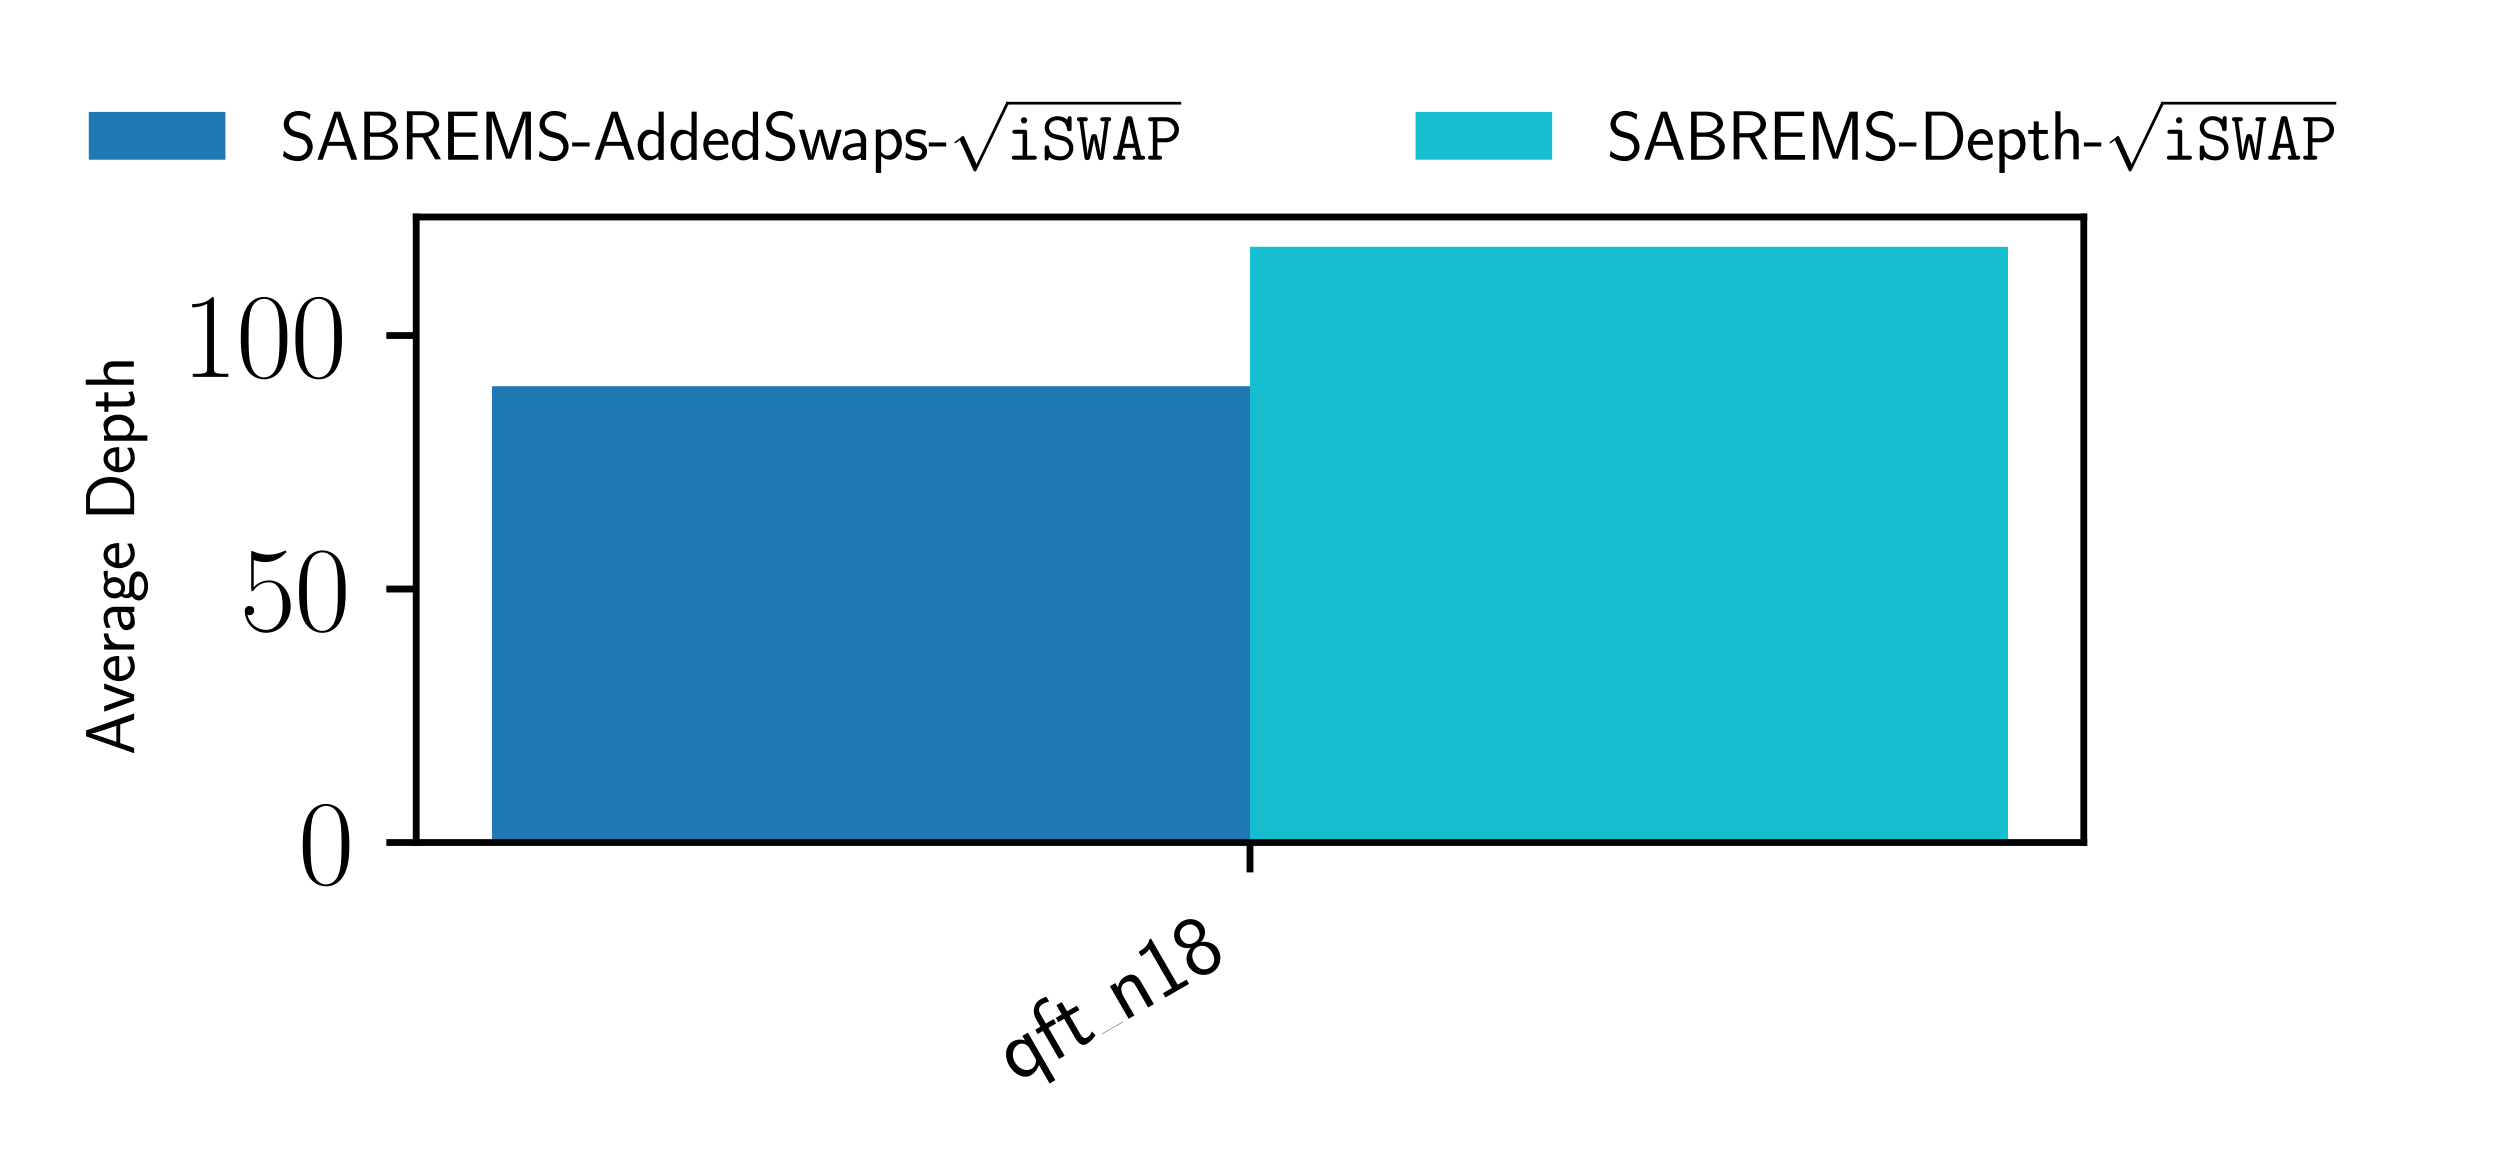 <?xml version="1.0" encoding="utf-8" standalone="no"?>
<!DOCTYPE svg PUBLIC "-//W3C//DTD SVG 1.1//EN"
  "http://www.w3.org/Graphics/SVG/1.1/DTD/svg11.dtd">
<svg xmlns:xlink="http://www.w3.org/1999/xlink" width="292.792pt" height="135.788pt" viewBox="0 0 292.792 135.788" xmlns="http://www.w3.org/2000/svg" version="1.1">
 <defs>
  <style type="text/css">*{stroke-linejoin: round; stroke-linecap: butt}</style>
 </defs>
 <g id="figure_1">
  <g id="patch_1">
   <path d="M 0 135.788
L 292.792 135.788
L 292.792 -0
L 0 -0
L 0 135.788
z
" style="fill: none"/>
  </g>
  <g id="axes_1">
   <g id="patch_2">
    <path d="M 66.5 16.08
L 137.519 16.08
L 137.519 16.08
L 66.5 16.08
z
" clip-path="url(#p16b508edb9)" style="fill: #1f77b4"/>
   </g>
   <g id="patch_3">
    <path d="M 66.5 16.08
L 137.519 16.08
L 137.519 16.08
L 66.5 16.08
z
" clip-path="url(#p16b508edb9)" style="fill: #17becf"/>
   </g>
   <g id="legend_1">
    <g id="patch_4">
     <path d="M 10.4 18.705
L 26.4 18.705
L 26.4 13.105
L 10.4 13.105
z
" style="fill: #1f77b4"/>
    </g>
    <g id="text_1">
     <!-- SABREMS-AddedSwaps-$\sqrt{\texttt{iSWAP}}$ -->
     <g transform="translate(32.8 18.705) scale(0.08 -0.08)">
      <defs>
       <path id="CMSS17-53" d="M 2797 4169
C 2515 4334 2208 4480 1690 4480
C 864 4480 333 3879 333 3266
C 333 3025 403 2753 653 2475
C 902 2196 1184 2121 1542 2033
C 1690 1994 1939 1924 1984 1906
C 2342 1767 2515 1444 2515 1140
C 2515 742 2202 318 1645 318
C 1453 318 890 318 358 819
L 269 318
C 794 -64 1363 -128 1651 -128
C 2438 -128 3002 488 3002 1186
C 3002 1440 2925 1763 2656 2061
C 2394 2347 2163 2410 1638 2549
C 1338 2626 1146 2677 986 2873
C 877 3013 819 3146 819 3317
C 819 3673 1126 4060 1690 4060
C 1971 4060 2336 4002 2707 3660
L 2797 4169
z
" transform="scale(0.016)"/>
       <path id="CMSS17-41" d="M 2272 4416
L 1722 4416
L 166 0
L 653 0
L 1101 1280
L 2816 1280
L 3270 0
L 3827 0
L 2272 4416
z
M 2694 1637
L 1222 1637
C 1530 2528 1914 3638 1958 3925
L 1965 3925
C 2010 3663 2138 3281 2246 2956
L 2694 1637
z
" transform="scale(0.016)"/>
       <path id="CMSS17-42" d="M 570 4416
L 570 0
L 2163 0
C 3034 0 3667 574 3667 1200
C 3667 1685 3251 2176 2502 2317
C 3334 2558 3501 3040 3501 3313
C 3501 3883 2874 4416 1997 4416
L 570 4416
z
M 1088 2496
L 1088 4059
L 1824 4059
C 2483 4059 3002 3724 3002 3306
C 3002 2926 2592 2496 1766 2496
L 1088 2496
z
M 1088 357
L 1088 2107
L 1939 2107
C 2630 2107 3162 1679 3162 1206
C 3162 772 2694 357 1984 357
L 1088 357
z
" transform="scale(0.016)"/>
       <path id="CMSS17-52" d="M 2522 2109
L 2534 2115
C 3533 2459 3539 3147 3539 3268
C 3539 3873 2925 4453 2003 4453
L 570 4453
L 570 32
L 1094 32
L 1094 2048
L 2035 2048
L 3168 32
L 3706 32
L 2522 2109
z
M 1094 2437
L 1094 4096
L 1933 4096
C 2746 4096 3034 3637 3034 3267
C 3034 2922 2778 2437 1933 2437
L 1094 2437
z
" transform="scale(0.016)"/>
       <path id="CMSS17-45" d="M 1958 433
C 1446 433 1216 433 1101 433
L 1101 2107
L 3085 2107
L 3085 2496
L 1101 2496
L 1101 4009
L 1926 4009
C 2003 4009 2080 4009 2157 4009
L 3251 4009
L 3251 4416
L 563 4416
L 563 0
L 3334 0
L 3334 433
L 1958 433
z
" transform="scale(0.016)"/>
       <path id="CMSS17-4d" d="M 3194 2371
L 2886 1473
C 2835 1307 2662 791 2624 587
L 2618 587
C 2598 715 2560 849 2458 1174
C 2400 1365 2336 1562 2272 1741
L 1325 4416
L 576 4416
L 576 0
L 1075 0
L 1075 3900
L 1082 3900
C 1082 3894 1139 3613 1530 2499
L 2374 96
L 2848 96
L 3610 2231
C 3661 2378 3821 2843 3891 3066
C 3955 3257 4115 3728 4154 3913
L 4160 3913
L 4160 0
L 4666 0
L 4666 4416
L 3923 4416
L 3194 2371
z
" transform="scale(0.016)"/>
       <path id="CMSS17-2d" d="M 1664 1216
L 1664 1585
L 64 1585
L 64 1216
L 1664 1216
z
" transform="scale(0.016)"/>
       <path id="CMSS17-64" d="M 2611 4416
L 2138 4416
L 2138 2438
C 1939 2603 1613 2756 1254 2756
C 672 2756 211 2131 211 1347
C 211 562 666 -64 1235 -64
C 1677 -64 1971 172 2125 306
L 2125 -13
L 2611 -13
L 2611 4416
z
M 2125 836
C 2125 747 2125 653 1926 482
C 1798 375 1645 325 1498 325
C 1152 325 698 576 698 1340
C 698 2134 1210 2368 1562 2368
C 1798 2368 1990 2254 2125 2065
L 2125 836
z
" transform="scale(0.016)"/>
       <path id="CMSS17-65" d="M 2502 1377
C 2502 1590 2490 2003 2285 2345
C 2061 2713 1696 2816 1421 2816
C 755 2816 192 2188 192 1375
C 192 582 774 -64 1510 -64
C 1798 -64 2150 19 2470 248
C 2470 274 2458 414 2451 420
C 2451 433 2432 630 2432 656
C 2125 407 1773 325 1517 325
C 1107 325 666 667 646 1377
L 2502 1377
z
M 698 1728
C 781 2084 1062 2421 1421 2421
C 1517 2421 1965 2421 2080 1728
L 698 1728
z
" transform="scale(0.016)"/>
       <path id="CMSS17-77" d="M 4013 2752
L 3526 2752
L 3187 1601
C 3117 1358 2918 685 2893 371
L 2886 371
C 2874 564 2765 1024 2586 1633
L 2259 2752
L 1818 2752
L 1498 1658
C 1338 1101 1216 627 1203 371
L 1197 371
C 1171 749 909 1633 870 1773
L 582 2752
L 83 2752
L 915 0
L 1402 0
C 1734 1096 1990 1943 2010 2370
C 2022 2160 2131 1707 2195 1484
L 2618 0
L 3181 0
L 4013 2752
z
" transform="scale(0.016)"/>
       <path id="CMSS17-61" d="M 2406 1791
C 2406 2392 1978 2808 1402 2808
C 1120 2808 813 2757 461 2553
L 499 2135
C 659 2248 934 2432 1395 2432
C 1722 2432 1920 2180 1920 1782
L 1920 1536
C 896 1536 256 1238 256 726
C 256 461 416 -64 947 -64
C 1043 -64 1562 -64 1933 217
L 1933 -19
L 2406 -19
L 2406 1791
z
M 1920 816
C 1920 701 1920 548 1728 434
C 1562 325 1350 325 1261 325
C 941 325 723 511 723 744
C 723 1211 1722 1211 1920 1211
L 1920 816
z
" transform="scale(0.016)"/>
       <path id="CMSS17-70" d="M 966 333
C 1178 129 1466 -5 1773 -5
C 2368 -5 2880 603 2880 1412
C 2880 2159 2496 2816 1946 2816
C 1626 2816 1242 2702 954 2472
L 954 2765
L 480 2765
L 480 -1216
L 966 -1216
L 966 333
z
M 966 2100
C 1018 2176 1235 2415 1587 2415
C 2035 2415 2394 1960 2394 1412
C 2394 787 1958 384 1530 384
C 1402 384 1267 415 1139 523
C 966 674 966 768 966 857
L 966 2100
z
" transform="scale(0.016)"/>
       <path id="CMSS17-73" d="M 2061 2627
C 1683 2807 1389 2807 1197 2807
C 742 2807 198 2648 198 2003
C 198 1359 902 1218 1094 1179
C 1389 1122 1715 1058 1715 740
C 1715 337 1254 337 1171 337
C 915 337 563 407 243 638
L 166 210
C 531 0 883 -64 1178 -64
C 1965 -64 2163 416 2163 781
C 2163 1094 1984 1305 1862 1401
C 1651 1568 1574 1587 1050 1696
C 960 1709 646 1779 646 2066
C 646 2432 1050 2432 1139 2432
C 1555 2432 1811 2303 1984 2208
L 2061 2627
z
" transform="scale(0.016)"/>
       <path id="CMSY10-70" d="M 2490 -5472
L 1363 -2982
C 1318 -2880 1286 -2880 1267 -2880
C 1261 -2880 1229 -2880 1158 -2931
L 550 -3392
C 467 -3456 467 -3475 467 -3494
C 467 -3526 486 -3565 531 -3565
C 570 -3565 678 -3475 749 -3424
C 787 -3393 883 -3323 954 -3271
L 2214 -6042
C 2259 -6144 2291 -6144 2349 -6144
C 2445 -6144 2464 -6106 2509 -6016
L 5414 0
C 5459 90 5459 115 5459 128
C 5459 192 5408 256 5331 256
C 5280 256 5235 224 5184 122
L 2490 -5472
z
" transform="scale(0.016)"/>
       <path id="CMTT12-69" d="M 1933 3616
C 1933 3776 1805 3904 1645 3904
C 1485 3904 1357 3776 1357 3616
C 1357 3456 1485 3328 1645 3328
C 1805 3328 1933 3456 1933 3616
z
M 832 2752
C 742 2752 576 2752 576 2567
C 576 2381 742 2381 832 2381
L 1517 2381
L 1517 371
L 787 371
C 698 371 525 371 525 186
C 525 0 698 0 787 0
L 2566 0
C 2656 0 2822 0 2822 186
C 2822 371 2656 371 2566 371
L 1933 371
L 1933 2491
C 1933 2688 1894 2752 1677 2752
L 832 2752
z
" transform="scale(0.016)"/>
       <path id="CMTT12-53" d="M 2797 3757
C 2797 3859 2797 4000 2618 4000
C 2483 4000 2470 3949 2394 3680
C 2080 3955 1715 4000 1491 4000
C 813 4000 326 3514 326 2951
C 326 2573 550 2323 589 2285
C 858 2016 966 1991 1638 1831
C 2118 1722 2227 1696 2387 1517
C 2502 1376 2566 1216 2566 1037
C 2566 691 2291 307 1786 307
C 1235 307 774 544 742 1107
C 736 1203 730 1312 538 1312
C 326 1312 326 1191 326 1063
L 326 179
C 326 77 326 -64 506 -64
C 640 -64 653 -13 730 256
C 1082 -19 1523 -64 1786 -64
C 2509 -64 2963 493 2963 1063
C 2963 1511 2688 1792 2669 1818
C 2413 2080 2291 2106 1645 2259
C 1498 2298 1248 2355 1197 2368
C 934 2464 723 2688 723 2976
C 723 3315 1043 3629 1485 3629
C 1965 3629 2291 3373 2374 2829
C 2394 2707 2406 2624 2586 2624
C 2797 2624 2797 2739 2797 2867
L 2797 3757
z
" transform="scale(0.016)"/>
       <path id="CMTT12-57" d="M 2989 3533
C 3034 3533 3219 3533 3219 3719
C 3219 3904 3046 3904 2957 3904
L 2483 3904
C 2394 3904 2221 3904 2221 3719
C 2221 3533 2394 3533 2483 3533
L 2630 3533
L 2355 1478
C 2310 1116 2253 723 2246 482
L 2240 482
C 2208 932 1907 2177 1907 2188
C 1862 2354 1702 2354 1645 2354
C 1587 2354 1453 2354 1395 2220
C 1370 2164 1082 907 1050 482
L 1043 482
C 1037 653 1024 742 992 995
L 666 3533
L 806 3533
C 896 3533 1069 3533 1069 3719
C 1069 3904 896 3904 806 3904
L 333 3904
C 243 3904 70 3904 70 3719
C 70 3533 256 3533 294 3533
L 301 3533
L 762 216
C 781 89 794 -32 1011 -32
C 1075 -32 1210 -32 1267 115
C 1280 152 1613 1593 1638 1903
L 1645 1903
C 1670 1612 2003 152 2029 95
C 2093 -32 2214 -32 2278 -32
C 2496 -32 2509 95 2528 210
L 2989 3533
z
" transform="scale(0.016)"/>
       <path id="CMTT12-41" d="M 1971 3770
C 1920 4000 1792 4000 1645 4000
C 1446 4000 1370 3974 1325 3770
L 531 371
C 320 371 173 371 173 186
C 173 0 346 0 435 0
L 1050 0
C 1139 0 1312 0 1312 186
C 1312 371 1158 371 960 371
L 1126 1088
L 2163 1088
L 2330 371
C 2131 371 1978 371 1978 186
C 1978 0 2150 0 2240 0
L 2854 0
C 2944 0 3117 0 3117 186
C 3117 371 2970 371 2758 371
L 1971 3770
z
M 1210 1459
C 1254 1651 1606 3162 1638 3469
L 1645 3469
C 1664 3322 1754 2931 1754 2925
L 2080 1459
L 1210 1459
z
" transform="scale(0.016)"/>
       <path id="CMTT12-50" d="M 1030 1600
L 1824 1600
C 2566 1600 3014 2184 3014 2750
C 3014 3340 2554 3904 1824 3904
L 442 3904
C 352 3904 179 3904 179 3719
C 179 3533 352 3533 442 3533
L 614 3533
L 614 371
L 442 371
C 352 371 179 371 179 186
C 179 0 352 0 442 0
L 1203 0
C 1293 0 1466 0 1466 186
C 1466 371 1293 371 1203 371
L 1030 371
L 1030 1600
z
M 1030 3533
L 1709 3533
C 2323 3533 2598 3090 2598 2755
C 2598 2395 2310 1971 1709 1971
L 1030 1971
L 1030 3533
z
" transform="scale(0.016)"/>
      </defs>
      <use xlink:href="#CMSS17-53" transform="scale(0.996)"/>
      <use xlink:href="#CMSS17-41" transform="translate(52.049 0) scale(0.996)"/>
      <use xlink:href="#CMSS17-42" transform="translate(114.266 0) scale(0.996)"/>
      <use xlink:href="#CMSS17-52" transform="translate(176.604 0) scale(0.996)"/>
      <use xlink:href="#CMSS17-45" transform="translate(237.021 0) scale(0.996)"/>
      <use xlink:href="#CMSS17-4d" transform="translate(292.913 0) scale(0.996)"/>
      <use xlink:href="#CMSS17-53" transform="translate(374.589 0) scale(0.996)"/>
      <use xlink:href="#CMSS17-2d" transform="translate(426.637 0) scale(0.996)"/>
      <use xlink:href="#CMSS17-41" transform="translate(457.866 0) scale(0.996)"/>
      <use xlink:href="#CMSS17-64" transform="translate(520.084 0) scale(0.996)"/>
      <use xlink:href="#CMSS17-64" transform="translate(568.289 0) scale(0.996)"/>
      <use xlink:href="#CMSS17-65" transform="translate(616.494 0) scale(0.996)"/>
      <use xlink:href="#CMSS17-64" transform="translate(658.133 0) scale(0.996)"/>
      <use xlink:href="#CMSS17-53" transform="translate(706.338 0) scale(0.996)"/>
      <use xlink:href="#CMSS17-77" transform="translate(758.386 0) scale(0.996)"/>
      <use xlink:href="#CMSS17-61" transform="translate(819.603 0) scale(0.996)"/>
      <use xlink:href="#CMSS17-70" transform="translate(864.525 0) scale(0.996)"/>
      <use xlink:href="#CMSS17-73" transform="translate(912.73 0) scale(0.996)"/>
      <use xlink:href="#CMSS17-2d" transform="translate(948.644 0) scale(0.996)"/>
      <use xlink:href="#CMSY10-70" transform="translate(979.873 80.753) scale(0.996)"/>
      <use xlink:href="#CMTT12-69" transform="translate(1062.895 0) scale(0.996)"/>
      <use xlink:href="#CMTT12-53" transform="translate(1114.161 0) scale(0.996)"/>
      <use xlink:href="#CMTT12-57" transform="translate(1165.427 0) scale(0.996)"/>
      <use xlink:href="#CMTT12-41" transform="translate(1216.693 0) scale(0.996)"/>
      <use xlink:href="#CMTT12-50" transform="translate(1267.96 0) scale(0.996)"/>
      <path d="M 1062.895 80.753
L 1319.226 80.753
L 1319.226 84.738
L 1062.895 84.738
L 1062.895 80.753
z
"/>
     </g>
    </g>
    <g id="patch_5">
     <path d="M 165.788 18.705
L 181.788 18.705
L 181.788 13.105
L 165.788 13.105
z
" style="fill: #17becf"/>
    </g>
    <g id="text_2">
     <!-- SABREMS-Depth-$\sqrt{\texttt{iSWAP}}$ -->
     <g transform="translate(188.188 18.705) scale(0.08 -0.08)">
      <defs>
       <path id="CMSS17-44" d="M 570 4416
L 570 0
L 2144 0
C 3194 0 4000 980 4000 2170
C 4000 3398 3194 4416 2144 4416
L 570 4416
z
M 1094 357
L 1094 4059
L 2003 4059
C 2861 4059 3475 3277 3475 2170
C 3475 1107 2867 357 2003 357
L 1094 357
z
" transform="scale(0.016)"/>
       <path id="CMSS17-74" d="M 1069 2368
L 1901 2368
L 1901 2737
L 1069 2737
L 1069 3520
L 614 3520
L 614 2737
L 109 2737
L 109 2368
L 602 2368
L 602 749
C 602 384 685 -64 1107 -64
C 1427 -64 1722 25 2003 172
L 1901 548
C 1747 414 1562 337 1363 337
C 1082 337 1069 696 1069 856
L 1069 2368
z
" transform="scale(0.016)"/>
       <path id="CMSS17-68" d="M 2618 1891
C 2618 2292 2522 2820 1798 2820
C 1395 2820 1133 2623 947 2407
L 947 4448
L 474 4448
L 474 32
L 960 32
L 960 1573
C 960 1973 1114 2432 1549 2432
C 2112 2432 2131 2056 2131 1839
L 2131 32
L 2618 32
L 2618 1891
z
" transform="scale(0.016)"/>
      </defs>
      <use xlink:href="#CMSS17-53" transform="scale(0.996)"/>
      <use xlink:href="#CMSS17-41" transform="translate(52.049 0) scale(0.996)"/>
      <use xlink:href="#CMSS17-42" transform="translate(114.266 0) scale(0.996)"/>
      <use xlink:href="#CMSS17-52" transform="translate(176.604 0) scale(0.996)"/>
      <use xlink:href="#CMSS17-45" transform="translate(237.021 0) scale(0.996)"/>
      <use xlink:href="#CMSS17-4d" transform="translate(292.913 0) scale(0.996)"/>
      <use xlink:href="#CMSS17-53" transform="translate(374.589 0) scale(0.996)"/>
      <use xlink:href="#CMSS17-2d" transform="translate(426.637 0) scale(0.996)"/>
      <use xlink:href="#CMSS17-44" transform="translate(457.866 0) scale(0.996)"/>
      <use xlink:href="#CMSS17-65" transform="translate(525.409 0) scale(0.996)"/>
      <use xlink:href="#CMSS17-70" transform="translate(567.048 0) scale(0.996)"/>
      <use xlink:href="#CMSS17-74" transform="translate(615.253 0) scale(0.996)"/>
      <use xlink:href="#CMSS17-68" transform="translate(649.084 0) scale(0.996)"/>
      <use xlink:href="#CMSS17-2d" transform="translate(697.289 0) scale(0.996)"/>
      <use xlink:href="#CMSY10-70" transform="translate(728.518 80.753) scale(0.996)"/>
      <use xlink:href="#CMTT12-69" transform="translate(811.541 0) scale(0.996)"/>
      <use xlink:href="#CMTT12-53" transform="translate(862.807 0) scale(0.996)"/>
      <use xlink:href="#CMTT12-57" transform="translate(914.073 0) scale(0.996)"/>
      <use xlink:href="#CMTT12-41" transform="translate(965.339 0) scale(0.996)"/>
      <use xlink:href="#CMTT12-50" transform="translate(1016.605 0) scale(0.996)"/>
      <path d="M 811.541 80.753
L 1067.871 80.753
L 1067.871 84.738
L 811.541 84.738
L 811.541 80.753
z
"/>
     </g>
    </g>
   </g>
  </g>
  <g id="axes_2">
   <g id="patch_6">
    <path d="M 48.746 98.676
L 244.046 98.676
L 244.046 25.415
L 48.746 25.415
L 48.746 98.676
z
" style="fill: none"/>
   </g>
   <g id="patch_7">
    <path d="M 57.623 98.676
L 146.396 98.676
L 146.396 45.234
L 57.623 45.234
z
" clip-path="url(#p8cd8985a5a)" style="fill: #1f77b4"/>
   </g>
   <g id="patch_8">
    <path d="M 146.396 98.676
L 235.169 98.676
L 235.169 28.904
L 146.396 28.904
z
" clip-path="url(#p8cd8985a5a)" style="fill: #17becf"/>
   </g>
   <g id="matplotlib.axis_1">
    <g id="xtick_1">
     <g id="line2d_1">
      <defs>
       <path id="m4d23460d66" d="M 0 0
L 0 3.5
" style="stroke: #000000; stroke-width: 0.8"/>
      </defs>
      <g>
       <use xlink:href="#m4d23460d66" x="146.396" y="98.676" style="stroke: #000000; stroke-width: 0.8"/>
      </g>
     </g>
     <g id="text_3">
      <!-- qft_n18 -->
      <g transform="translate(119.026 126.91) rotate(-30) scale(0.1 -0.1)">
       <defs>
        <path id="CMSS17-71" d="M 2611 2816
L 2138 2816
L 2138 2428
C 2112 2460 1818 2816 1318 2816
C 736 2816 211 2228 211 1399
C 211 633 653 -5 1229 -5
C 1498 -5 1837 91 2125 365
L 2125 -1216
L 2611 -1216
L 2611 2816
z
M 2138 914
C 2138 832 2138 718 1939 554
C 1888 510 1747 384 1504 384
C 1050 384 698 850 698 1399
C 698 2011 1126 2415 1562 2415
C 1926 2415 2138 2061 2138 1797
L 2138 914
z
" transform="scale(0.016)"/>
        <path id="CMSS17-66" d="M 1075 2368
L 1722 2368
L 1722 2737
L 1062 2737
L 1062 3559
C 1062 4014 1408 4092 1606 4092
C 1670 4092 1850 4092 2080 4009
L 2080 4429
C 1933 4461 1754 4480 1613 4480
C 1018 4480 602 3993 602 3359
L 602 2737
L 160 2737
L 160 2368
L 602 2368
L 602 0
L 1075 0
L 1075 2368
z
" transform="scale(0.016)"/>
        <path id="CMSS17-6e" d="M 2618 1877
C 2618 2283 2522 2816 1798 2816
C 1389 2816 1120 2606 941 2389
L 941 2758
L 474 2758
L 474 0
L 960 0
L 960 1559
C 960 1964 1114 2428 1549 2428
C 2112 2428 2131 2048 2131 1829
L 2131 0
L 2618 0
L 2618 1877
z
" transform="scale(0.016)"/>
        <path id="CMSS17-31" d="M 1818 4288
L 1696 4288
C 1350 3940 947 3890 538 3890
L 538 3520
C 723 3520 1024 3520 1325 3667
L 1325 369
L 570 369
L 570 0
L 2573 0
L 2573 369
L 1818 369
L 1818 4288
z
" transform="scale(0.016)"/>
        <path id="CMSS17-38" d="M 1933 2222
C 2419 2380 2669 2760 2669 3134
C 2669 3722 2157 4229 1504 4229
C 826 4229 333 3708 333 3144
C 333 2780 576 2403 1069 2241
C 442 1997 250 1512 250 1149
C 250 446 819 -128 1498 -128
C 2202 -128 2752 455 2752 1138
C 2752 1557 2502 2000 1933 2222
z
M 1504 2432
C 1075 2432 787 2712 787 3136
C 787 3566 1075 3840 1504 3840
C 1901 3840 2214 3591 2214 3136
C 2214 2687 1907 2432 1504 2432
z
M 1504 267
C 1139 267 749 517 749 1156
C 749 1813 1184 2043 1498 2043
C 1843 2043 2253 1800 2253 1156
C 2253 491 1830 267 1504 267
z
" transform="scale(0.016)"/>
       </defs>
       <use xlink:href="#CMSS17-71" transform="scale(0.996)"/>
       <use xlink:href="#CMSS17-66" transform="translate(48.205 0) scale(0.996)"/>
       <use xlink:href="#CMSS17-74" transform="translate(76.832 0) scale(0.996)"/>
       <use xlink:href="#CMSS17-6e" transform="translate(144.391 0) scale(0.996)"/>
       <use xlink:href="#CMSS17-31" transform="translate(192.596 0) scale(0.996)"/>
       <use xlink:href="#CMSS17-38" transform="translate(239.439 0) scale(0.996)"/>
       <path d="M 116.284 0
L 144.391 0
L 144.391 0.399
L 116.284 0.399
L 116.284 0
z
"/>
      </g>
     </g>
    </g>
   </g>
   <g id="matplotlib.axis_2">
    <g id="ytick_1">
     <g id="line2d_2">
      <defs>
       <path id="m774d3312f0" d="M 0 0
L -3.5 0
" style="stroke: #000000; stroke-width: 0.8"/>
      </defs>
      <g>
       <use xlink:href="#m774d3312f0" x="48.746" y="98.676" style="stroke: #000000; stroke-width: 0.8"/>
      </g>
     </g>
     <g id="text_4">
      <!-- $\mathdefault{0}$ -->
      <g transform="translate(34.917 103.519) scale(0.14 -0.14)">
       <defs>
        <path id="CMR17-30" d="M 2688 2025
C 2688 2416 2682 3080 2413 3591
C 2176 4039 1798 4198 1466 4198
C 1158 4198 768 4058 525 3597
C 269 3118 243 2524 243 2025
C 243 1661 250 1106 448 619
C 723 -39 1216 -128 1466 -128
C 1760 -128 2208 -7 2470 600
C 2662 1042 2688 1559 2688 2025
z
M 1466 -26
C 1056 -26 813 325 723 812
C 653 1188 653 1738 653 2096
C 653 2588 653 2997 736 3387
C 858 3929 1216 4096 1466 4096
C 1728 4096 2067 3923 2189 3400
C 2272 3036 2278 2607 2278 2096
C 2278 1680 2278 1169 2202 792
C 2067 95 1690 -26 1466 -26
z
" transform="scale(0.016)"/>
       </defs>
       <use xlink:href="#CMR17-30" transform="scale(0.996)"/>
      </g>
     </g>
    </g>
    <g id="ytick_2">
     <g id="line2d_3">
      <g>
       <use xlink:href="#m774d3312f0" x="48.746" y="68.986" style="stroke: #000000; stroke-width: 0.8"/>
      </g>
     </g>
     <g id="text_5">
      <!-- $\mathdefault{50}$ -->
      <g transform="translate(28.089 73.829) scale(0.14 -0.14)">
       <defs>
        <path id="CMR17-35" d="M 730 3692
C 794 3666 1056 3584 1325 3584
C 1920 3584 2246 3911 2432 4100
C 2432 4157 2432 4192 2394 4192
C 2387 4192 2374 4192 2323 4163
C 2099 4058 1837 3973 1517 3973
C 1325 3973 1037 3999 723 4139
C 653 4171 640 4171 634 4171
C 602 4171 595 4164 595 4037
L 595 2203
C 595 2089 595 2057 659 2057
C 691 2057 704 2070 736 2114
C 941 2401 1222 2522 1542 2522
C 1766 2522 2246 2382 2246 1289
C 2246 1085 2246 715 2054 421
C 1894 159 1645 25 1370 25
C 947 25 518 320 403 814
C 429 807 480 795 506 795
C 589 795 749 840 749 1038
C 749 1210 627 1280 506 1280
C 358 1280 262 1190 262 1011
C 262 454 704 -128 1382 -128
C 2042 -128 2669 440 2669 1264
C 2669 2030 2170 2624 1549 2624
C 1222 2624 947 2503 730 2274
L 730 3692
z
" transform="scale(0.016)"/>
       </defs>
       <use xlink:href="#CMR17-35" transform="scale(0.996)"/>
       <use xlink:href="#CMR17-30" transform="translate(45.69 0) scale(0.996)"/>
      </g>
     </g>
    </g>
    <g id="ytick_3">
     <g id="line2d_4">
      <g>
       <use xlink:href="#m774d3312f0" x="48.746" y="39.295" style="stroke: #000000; stroke-width: 0.8"/>
      </g>
     </g>
     <g id="text_6">
      <!-- $\mathdefault{100}$ -->
      <g transform="translate(21.26 44.138) scale(0.14 -0.14)">
       <defs>
        <path id="CMR17-31" d="M 1702 4058
C 1702 4192 1696 4192 1606 4192
C 1357 3916 979 3827 621 3827
C 602 3827 570 3827 563 3808
C 557 3795 557 3782 557 3648
C 755 3648 1088 3686 1344 3839
L 1344 461
C 1344 236 1331 160 781 160
L 589 160
L 589 0
C 896 0 1216 0 1523 0
C 1830 0 2150 0 2458 0
L 2458 160
L 2266 160
C 1715 160 1702 230 1702 458
L 1702 4058
z
" transform="scale(0.016)"/>
       </defs>
       <use xlink:href="#CMR17-31" transform="scale(0.996)"/>
       <use xlink:href="#CMR17-30" transform="translate(45.69 0) scale(0.996)"/>
       <use xlink:href="#CMR17-30" transform="translate(91.381 0) scale(0.996)"/>
      </g>
     </g>
    </g>
    <g id="text_7">
     <!-- Average Depth -->
     <g transform="translate(15.711 88.433) rotate(-90) scale(0.08 -0.08)">
      <defs>
       <path id="CMSS17-76" d="M 2675 2752
L 2176 2752
L 1747 1556
C 1613 1165 1421 627 1389 352
L 1382 352
C 1370 468 1318 634 1286 749
C 1248 890 1197 1056 1158 1172
L 595 2752
L 83 2752
L 1094 0
L 1664 0
L 2675 2752
z
" transform="scale(0.016)"/>
       <path id="CMSS17-72" d="M 954 1363
C 954 1965 1395 2368 1958 2368
L 1958 2789
C 1549 2789 1165 2585 934 2253
L 934 2758
L 480 2758
L 480 0
L 954 0
L 954 1363
z
" transform="scale(0.016)"/>
       <path id="CMSS17-67" d="M 2848 2808
C 2483 2808 2170 2738 1914 2617
C 1702 2777 1485 2808 1338 2808
C 781 2808 358 2349 358 1814
C 358 1468 550 1207 563 1195
C 448 1035 384 863 384 672
C 384 448 474 289 544 200
C 211 -3 166 -314 166 -435
C 166 -898 749 -1280 1498 -1280
C 2253 -1280 2835 -898 2835 -428
C 2835 448 1856 448 1587 448
L 1069 448
C 973 448 717 448 717 791
C 717 921 774 1004 781 1010
C 877 940 1075 832 1338 832
C 1869 832 2310 1278 2310 1827
C 2310 2132 2170 2355 2112 2432
L 2131 2432
C 2150 2432 2419 2432 2515 2432
C 2720 2432 2739 2429 2918 2419
L 2848 2808
z
M 1338 1182
C 1120 1182 813 1315 813 1823
C 813 2375 1165 2464 1331 2464
C 1549 2464 1856 2331 1856 1823
C 1856 1271 1504 1182 1338 1182
z
M 1581 -10
C 1734 -10 2381 -10 2381 -442
C 2381 -714 1984 -929 1504 -929
C 1018 -929 621 -720 621 -435
C 621 -403 621 -10 1062 -10
L 1581 -10
z
" transform="scale(0.016)"/>
      </defs>
      <use xlink:href="#CMSS17-41" transform="scale(0.996)"/>
      <use xlink:href="#CMSS17-76" transform="translate(62.218 0) scale(0.996)"/>
      <use xlink:href="#CMSS17-65" transform="translate(105.218 0) scale(0.996)"/>
      <use xlink:href="#CMSS17-72" transform="translate(146.857 0) scale(0.996)"/>
      <use xlink:href="#CMSS17-61" transform="translate(178.767 0) scale(0.996)"/>
      <use xlink:href="#CMSS17-67" transform="translate(223.689 0) scale(0.996)"/>
      <use xlink:href="#CMSS17-65" transform="translate(270.532 0) scale(0.996)"/>
      <use xlink:href="#CMSS17-44" transform="translate(343.4 0) scale(0.996)"/>
      <use xlink:href="#CMSS17-65" transform="translate(410.943 0) scale(0.996)"/>
      <use xlink:href="#CMSS17-70" transform="translate(452.582 0) scale(0.996)"/>
      <use xlink:href="#CMSS17-74" transform="translate(500.787 0) scale(0.996)"/>
      <use xlink:href="#CMSS17-68" transform="translate(534.618 0) scale(0.996)"/>
     </g>
    </g>
   </g>
   <g id="patch_9">
    <path d="M 48.746 98.676
L 48.746 25.415
" style="fill: none; stroke: #000000; stroke-width: 0.8; stroke-linejoin: miter; stroke-linecap: square"/>
   </g>
   <g id="patch_10">
    <path d="M 244.046 98.676
L 244.046 25.415
" style="fill: none; stroke: #000000; stroke-width: 0.8; stroke-linejoin: miter; stroke-linecap: square"/>
   </g>
   <g id="patch_11">
    <path d="M 48.746 98.676
L 244.046 98.676
" style="fill: none; stroke: #000000; stroke-width: 0.8; stroke-linejoin: miter; stroke-linecap: square"/>
   </g>
   <g id="patch_12">
    <path d="M 48.746 25.415
L 244.046 25.415
" style="fill: none; stroke: #000000; stroke-width: 0.8; stroke-linejoin: miter; stroke-linecap: square"/>
   </g>
  </g>
 </g>
 <defs>
  <clipPath id="p16b508edb9">
   <rect x="48.746" y="7.2" width="195.3" height="17.76"/>
  </clipPath>
  <clipPath id="p8cd8985a5a">
   <rect x="48.746" y="25.415" width="195.3" height="73.261"/>
  </clipPath>
 </defs>
</svg>
